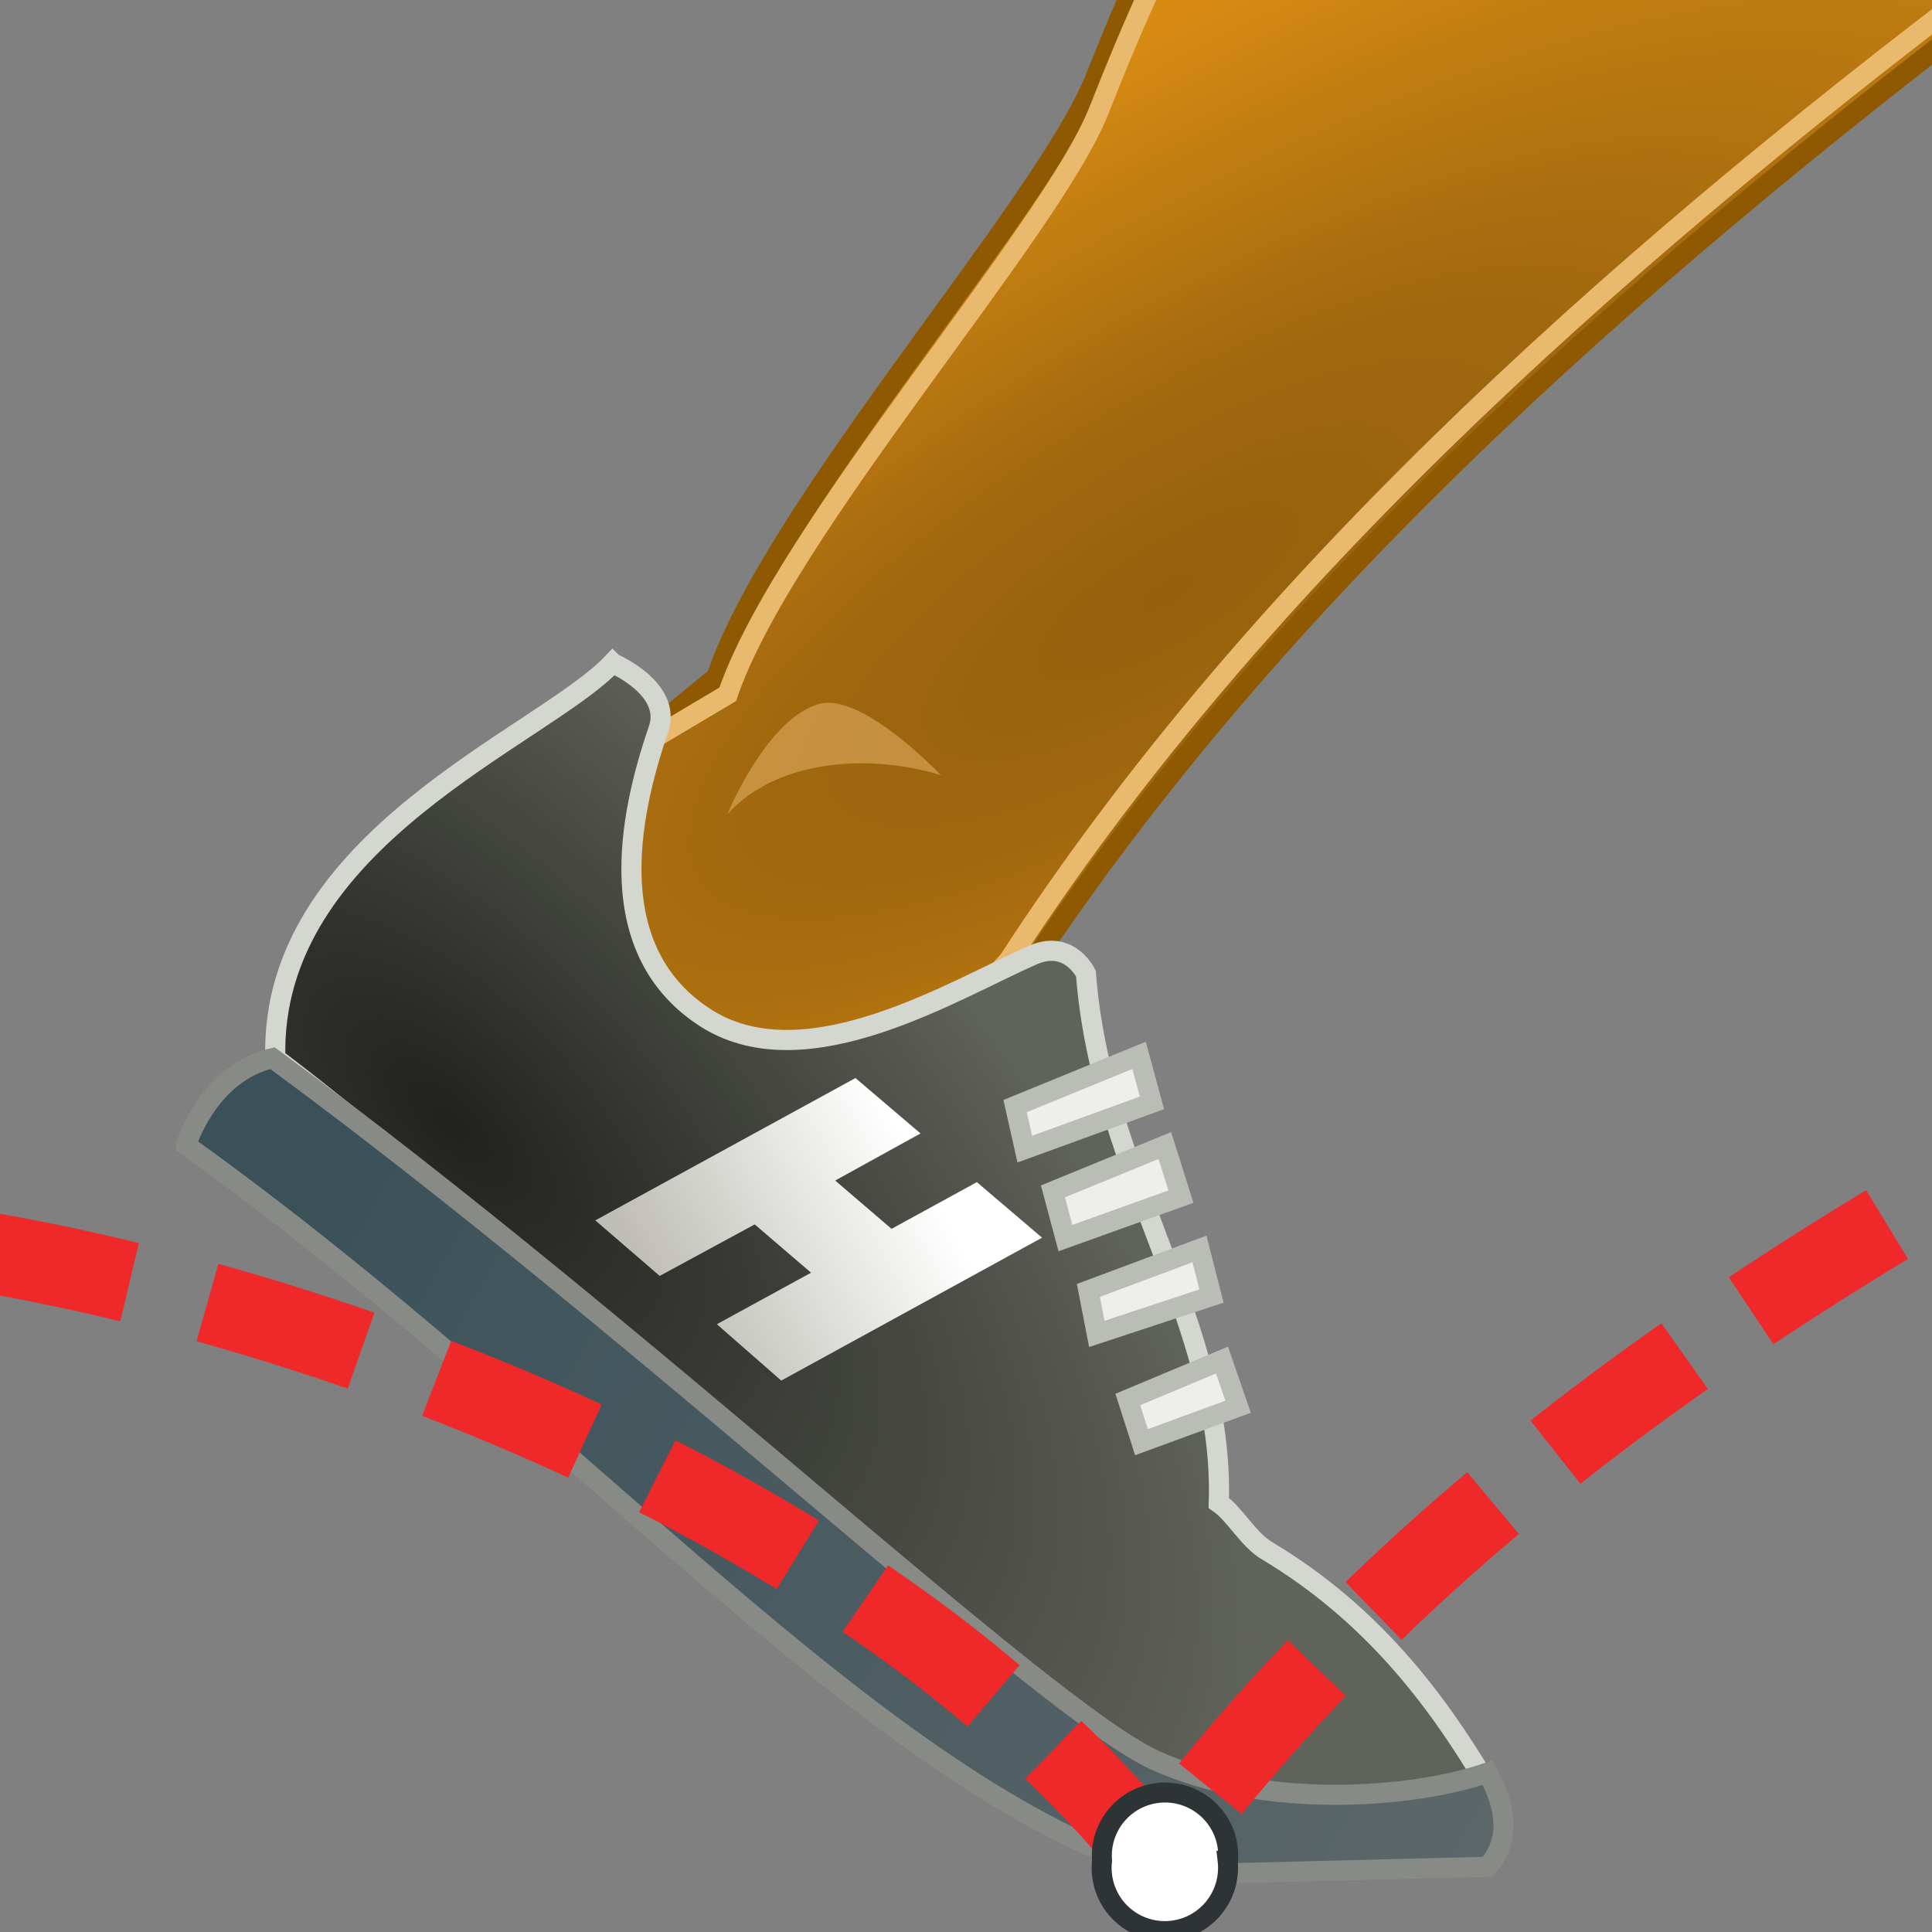 <svg xmlns="http://www.w3.org/2000/svg" width="48" height="48" xmlns:xlink="http://www.w3.org/1999/xlink"><rect width="100%" height="100%" fill="#808080" stroke="none"/><defs><linearGradient id="d"><stop offset="0" stop-color="#bebeb6"/><stop offset="1" stop-color="#fff"/></linearGradient><linearGradient id="c"><stop offset="0" stop-color="#3a5159"/><stop offset="1" stop-color="#5c676a"/></linearGradient><linearGradient id="b"><stop offset="0" stop-color="#21221f"/><stop offset="1" stop-color="#60635a"/></linearGradient><linearGradient id="a"><stop offset="0" stop-color="#94600d"/><stop offset=".333" stop-color="#a1680e"/><stop offset="1" stop-color="#d78b13"/></linearGradient><radialGradient id="e" cx="-6.394" cy="13.417" r="8.699" xlink:href="#a" fx="-6.394" fy="13.417" gradientTransform="matrix(3.537 -2.158 .735 1.203 41.789 -15.232)" gradientUnits="userSpaceOnUse"/><radialGradient id="f" cx="11.175" cy="29.444" r="15.284" xlink:href="#b" fx="11.175" fy="29.444" gradientTransform="matrix(1.189 1.189 -.548 .548 14.028 -1.532)" gradientUnits="userSpaceOnUse"/><linearGradient id="g" x1="7.245" x2="37.24" y1="30.538" y2="47.408" xlink:href="#c" gradientUnits="userSpaceOnUse" gradientTransform="translate(0 -1.717)"/><linearGradient id="h" x1="15.602" x2="21.959" y1="30.863" y2="27.403" xlink:href="#d" gradientUnits="userSpaceOnUse"/></defs><g><path fill="url(#e)" stroke="#8f5902" stroke-width=".5" d="M14.8 19.28l3-2.46c1.46-4.3 8.1-11.65 9.4-14.85 1.67-4.18 4.2-10.1 11.73-16.2L50.33-.5c-10.28 7.8-19 15.67-25.15 25.14L20.7 29l-8.6-7.38z" color="#000" overflow="visible" enable-background="accumulate"/><path fill="none" stroke="#e9b96e" stroke-width=".5" d="M15.64 18.7l2.44-1.45c1.4-4.1 8-11.44 9.22-14.5C28.9-1.3 31.6-7.63 38.82-13.5L49.47-.58c-9.87 7.46-18.5 15.34-24.4 24.43l-3.74 4.2c-5.26-.36-7.15-3.4-8.27-7.1z" color="#000" overflow="visible" enable-background="accumulate"/><path fill="url(#f)" stroke="#d3d7cf" stroke-width=".5" d="M15.23 16.48s1.48.63 1.13 1.64c-.74 2.15-1.44 5.54 1.22 7.2 2.5 1.54 6.17-.76 8.1-1.6.9-.38 1.3.47 1.3.47.38 5 3.45 8.67 3.3 13.15.4.27.74.93 1.22 1.2 2.56 1.54 4.16 3.63 5.42 5.75-2.8.78-6.42.5-8.23-.3-5.65-2.33-13.52-11.37-21.85-17.7-.15-5.45 6.64-7.98 8.38-9.82z"/><path fill="url(#g)" stroke="#888a85" stroke-width=".5" d="M4.62 28.44c.47-1.24 1.26-1.95 2.15-2.15 9.3 6.83 19.18 16.2 21.94 17.45 2.7 1.22 6.38.95 8.25.3.47.87.58 1.67 0 2.34l-7.98.2C21.8 44.46 14.34 35.4 4.62 28.45z" color="#000" overflow="visible" enable-background="accumulate"/><path fill="#eeeeec" stroke="#babdb6" stroke-width=".5" d="M25.22 27.48l3.08-1.26.32 1.18-3.16 1.15z" color="#000" overflow="visible" enable-background="accumulate"/><path fill="#eeeeec" stroke="#babdb6" stroke-width=".5" d="M26.16 29.6l2.78-1.14.4 1.27-2.87 1.03z" color="#000" overflow="visible" enable-background="accumulate"/><path fill="#eeeeec" stroke="#babdb6" stroke-width=".5" d="M27.04 32.06l2.76-1.03.3 1.17-2.85.94z" color="#000" overflow="visible" enable-background="accumulate"/><path fill="#eeeeec" stroke="#babdb6" stroke-width=".5" d="M28.02 34.77l2.34-.98.4 1.16-2.4.88z" color="#000" overflow="visible" enable-background="accumulate"/><path fill="#e9b96e" fill-opacity=".521" d="M18.08 20.22c1.2-1.33 3.47-1.52 5.3-.96 0 0-1.96-2.07-3.03-1.77-1.3.36-2.27 2.72-2.27 2.72z"/><path fill="url(#h)" d="M21.26 26.78l-6.47 3.54 1.6 1.38 2.36-1.28 1.4 1.2-2.34 1.28 1.6 1.4 6.48-3.55-1.62-1.38-2.12 1.16-1.4-1.2 2.12-1.17-1.62-1.38z" color="#000" overflow="visible" enable-background="accumulate"/><path fill="none" stroke="#ef2929" stroke-width="2" d="M-6.67 30.63c6.6-.54 26.32 4.22 35.36 15.6C34.7 38.05 43 32.38 52 27.5" stroke-dasharray="4, 2"/><path fill="#fff" stroke="#2e3436" stroke-width=".496" d="M30.5 46.23a1.57 1.57 0 1 1-3.12 0 1.57 1.57 0 1 1 3.13 0z" color="#000" overflow="visible" enable-background="accumulate"/></g></svg>